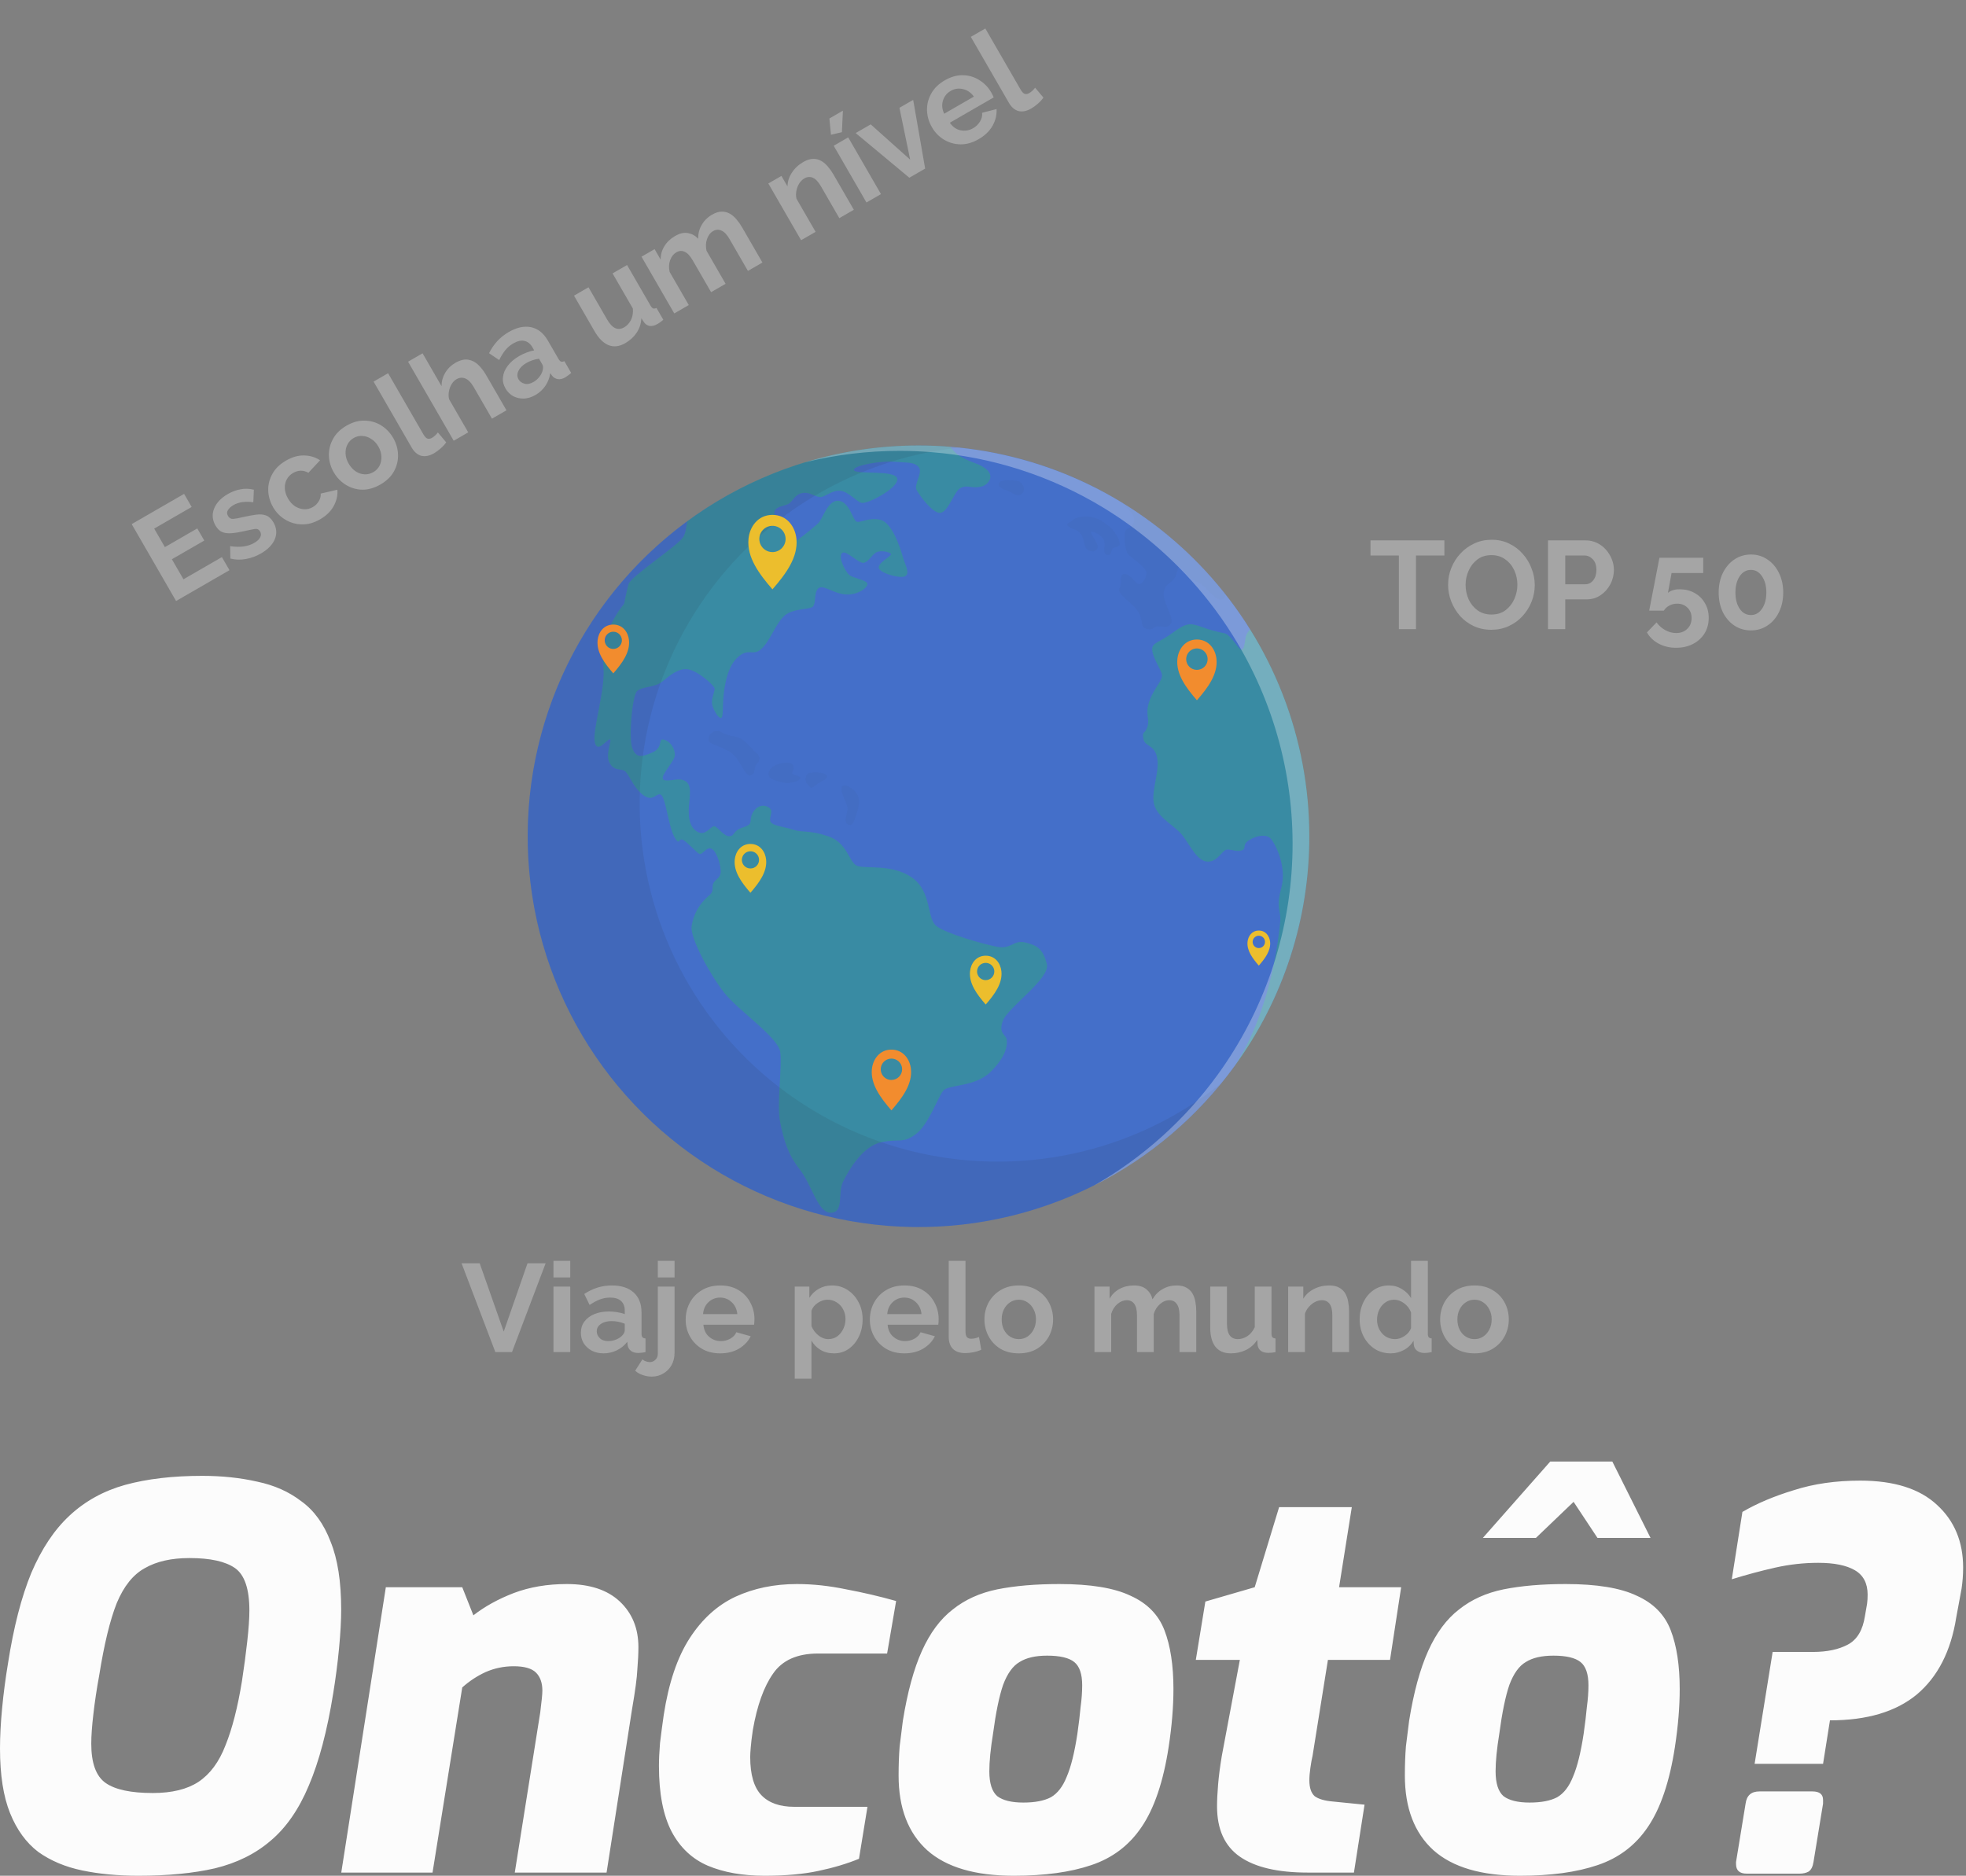 <svg width="503" height="480" viewBox="0 0 503 480" fill="none" xmlns="http://www.w3.org/2000/svg">
<rect x="0" y="0" width="503" height="480" fill="#808080" stroke="none"/>
<path d="M35.432 480C30.183 480 25.386 479.548 21.042 478.643C16.698 477.738 12.942 476.155 9.774 473.892C6.697 471.54 4.299 468.237 2.579 463.985C0.86 459.732 0 454.213 0 447.426C0 444.35 0.181 440.912 0.543 437.111C0.905 433.311 1.403 429.511 2.036 425.711C3.484 416.391 5.475 408.655 8.01 402.502C10.634 396.349 13.892 391.463 17.784 387.844C21.766 384.134 26.517 381.51 32.038 379.972C37.649 378.434 44.211 377.665 51.722 377.665C56.791 377.665 61.497 378.162 65.841 379.157C70.185 380.062 73.941 381.736 77.109 384.179C80.367 386.532 82.855 389.97 84.575 394.494C86.385 398.928 87.29 404.719 87.29 411.867C87.29 414.672 87.109 417.974 86.747 421.775C86.385 425.575 85.887 429.42 85.254 433.311C83.715 442.902 81.634 450.774 79.009 456.927C76.475 462.989 73.217 467.694 69.235 471.042C65.343 474.39 60.592 476.743 54.98 478.1C49.46 479.367 42.944 480 35.432 480ZM39.097 458.827C43.984 458.827 47.876 457.877 50.772 455.977C53.759 453.986 56.067 450.865 57.696 446.612C59.415 442.359 60.818 436.885 61.904 430.19C62.447 426.661 62.9 423.268 63.261 420.01C63.624 416.753 63.805 414.129 63.805 412.138C63.805 406.619 62.583 403 60.139 401.28C57.696 399.561 53.804 398.702 48.464 398.702C43.849 398.702 40.047 399.561 37.061 401.28C34.074 402.909 31.676 405.895 29.866 410.238C28.146 414.581 26.653 420.734 25.386 428.697C24.753 432.135 24.255 435.438 23.893 438.604C23.531 441.681 23.35 444.214 23.35 446.205C23.35 451.181 24.572 454.529 27.015 456.248C29.459 457.968 33.486 458.827 39.097 458.827ZM87.313 479.186L98.717 406.166H118.265L121.116 413.36C124.012 411.098 127.451 409.198 131.433 407.659C135.506 406.121 140.031 405.352 145.009 405.352C150.892 405.352 155.417 406.845 158.584 409.831C161.752 412.817 163.336 416.708 163.336 421.503C163.336 423.132 163.245 425.032 163.064 427.204C162.974 429.285 162.521 432.678 161.707 437.383L155.191 479.186H131.705L138.221 438.197C138.402 436.659 138.538 435.483 138.628 434.668C138.719 433.763 138.764 433.085 138.764 432.633C138.764 430.642 138.221 429.104 137.135 428.018C136.049 426.932 134.149 426.389 131.433 426.389C128.9 426.389 126.501 426.887 124.239 427.882C122.066 428.877 120.075 430.19 118.265 431.818L110.663 479.186H87.313ZM195.605 480C189.995 480 185.152 479.14 181.079 477.421C177.097 475.702 174.02 472.807 171.848 468.735C169.676 464.573 168.59 458.963 168.59 451.905C168.59 450.277 168.68 448.331 168.862 446.069C169.133 443.807 169.45 441.409 169.812 438.876C171.079 430.642 173.296 424.082 176.464 419.196C179.631 414.31 183.523 410.781 188.139 408.609C192.846 406.438 198.094 405.352 203.886 405.352C207.959 405.352 212.167 405.804 216.512 406.709C220.856 407.524 225.109 408.519 229.272 409.695L226.965 423.132H209.317C203.977 423.132 200.13 424.851 197.777 428.289C195.425 431.637 193.705 436.433 192.619 442.676C192.347 444.486 192.167 445.979 192.076 447.155C191.985 448.241 191.94 449.055 191.94 449.598C191.94 454.122 192.89 457.379 194.791 459.37C196.691 461.361 199.498 462.356 203.208 462.356H221.942L219.77 475.657C216.692 476.924 213.209 477.964 209.317 478.778C205.515 479.593 200.944 480 195.605 480ZM259.363 480C249.498 480 242.123 477.828 237.235 473.485C232.348 469.052 229.905 462.673 229.905 454.348C229.905 451.634 229.994 449.146 230.176 446.883C230.448 444.621 230.719 442.45 230.991 440.369C232.166 433.04 233.795 427.068 235.878 422.453C237.959 417.839 240.583 414.31 243.752 411.867C246.919 409.333 250.72 407.614 255.155 406.709C259.68 405.804 264.974 405.352 271.038 405.352C279.001 405.352 285.066 406.347 289.229 408.338C293.482 410.238 296.378 413.179 297.918 417.16C299.456 421.141 300.225 426.163 300.225 432.225C300.225 436.749 299.818 441.681 299.004 447.019C297.646 455.886 295.338 462.718 292.08 467.513C288.911 472.219 284.614 475.476 279.184 477.286C273.843 479.095 267.237 480 259.363 480ZM261.807 461.27C264.794 461.27 267.146 460.818 268.866 459.913C270.585 458.918 271.942 457.153 272.939 454.62C274.025 452.086 274.929 448.422 275.654 443.626C276.015 441.093 276.286 438.831 276.468 436.84C276.74 434.849 276.876 432.995 276.876 431.275C276.876 428.38 276.197 426.389 274.839 425.303C273.482 424.218 271.174 423.675 267.916 423.675C264.929 423.675 262.575 424.218 260.857 425.303C259.137 426.299 257.734 428.244 256.648 431.14C255.652 434.035 254.792 438.197 254.069 443.626C253.435 447.517 253.119 450.729 253.119 453.262C253.119 456.339 253.797 458.465 255.155 459.641C256.602 460.727 258.82 461.27 261.807 461.27ZM334.592 479.186C326.898 479.186 321.106 477.828 317.215 475.114C313.323 472.399 311.378 468.102 311.378 462.22C311.378 460.682 311.467 458.827 311.649 456.656C311.83 454.484 312.146 452.041 312.6 449.327L317.215 424.761H305.948L308.391 409.831L321.016 406.166L327.261 385.672H345.859L342.601 406.166H358.485L355.634 424.761H339.75L335.814 449.327C335.631 450.05 335.451 451.046 335.271 452.312C335.088 453.579 334.999 454.665 334.999 455.57C334.999 457.47 335.451 458.827 336.357 459.641C337.352 460.365 338.889 460.818 340.972 460.999L349.118 461.813L346.402 479.186H334.592ZM388.892 480C379.026 480 371.651 477.828 366.764 473.485C361.877 469.052 359.433 462.673 359.433 454.348C359.433 451.634 359.524 449.146 359.704 446.883C359.976 444.621 360.247 442.45 360.519 440.369C361.696 433.04 363.325 427.068 365.406 422.453C367.487 417.839 370.113 414.31 373.28 411.867C376.447 409.333 380.248 407.614 384.683 406.709C389.208 405.804 394.502 405.352 400.567 405.352C408.531 405.352 414.594 406.347 418.758 408.338C423.011 410.238 425.908 413.179 427.446 417.16C428.984 421.141 429.754 426.163 429.754 432.225C429.754 436.749 429.346 441.681 428.532 447.019C427.174 455.886 424.867 462.718 421.608 467.513C418.442 472.219 414.142 475.476 408.712 477.286C403.373 479.095 396.765 480 388.892 480ZM391.335 461.27C394.322 461.27 396.674 460.818 398.394 459.913C400.115 458.918 401.472 457.153 402.467 454.62C403.553 452.086 404.459 448.422 405.182 443.626C405.545 441.093 405.816 438.831 405.997 436.84C406.268 434.849 406.404 432.995 406.404 431.275C406.404 428.38 405.725 426.389 404.368 425.303C403.01 424.218 400.702 423.675 397.444 423.675C394.458 423.675 392.105 424.218 390.385 425.303C388.665 426.299 387.263 428.244 386.177 431.14C385.182 434.035 384.321 438.197 383.597 443.626C382.963 447.517 382.647 450.729 382.647 453.262C382.647 456.339 383.326 458.465 384.683 459.641C386.132 460.727 388.349 461.27 391.335 461.27ZM379.389 393.544L396.63 374H412.513L422.287 393.544H408.712L402.603 384.315L392.964 393.544H379.389ZM448.916 451.362L453.531 422.725H463.849C467.469 422.725 470.456 422.091 472.808 420.825C475.161 419.558 476.609 417.115 477.152 413.496L477.695 410.374C477.787 409.65 477.831 408.881 477.831 408.067C477.831 405.171 476.745 403.09 474.573 401.823C472.401 400.557 469.279 399.923 465.206 399.923C461.496 399.923 457.831 400.33 454.21 401.145C450.589 401.959 446.879 402.954 443.078 404.131L445.793 386.894C449.503 384.722 453.894 382.867 458.961 381.329C464.029 379.7 469.686 378.886 475.931 378.886C484.619 378.886 491.18 380.967 495.615 385.129C500.05 389.201 502.267 394.539 502.267 401.145C502.267 402.954 502.131 404.764 501.86 406.574L500.502 413.903C499.145 422.498 495.795 429.059 490.456 433.583C485.117 438.016 477.696 440.233 468.193 440.233L466.428 451.362H448.916ZM446.879 479.457C445.07 479.457 444.164 478.643 444.164 477.014V476.471L446.608 461.542C446.879 459.461 448.056 458.42 450.137 458.42H463.713C465.522 458.42 466.428 459.144 466.428 460.592V461.542L463.984 476.471C463.804 477.648 463.397 478.462 462.763 478.914C462.128 479.276 461.36 479.457 460.455 479.457H446.879Z" fill="#FCFCFC"/>
<path d="M334.984 213.994C335.017 235.119 328.329 255.706 315.887 272.776C315.887 272.776 315.887 272.776 315.887 272.776C305.832 286.619 292.393 297.65 276.856 304.813C261.319 311.977 244.204 315.034 227.149 313.692C210.093 312.349 193.667 306.653 179.442 297.146C165.217 287.64 153.669 274.643 145.902 259.397C138.135 244.151 134.41 227.167 135.082 210.07C135.754 192.973 140.802 176.334 149.742 161.746C158.682 147.157 171.215 135.107 186.142 126.747C201.07 118.388 217.893 113.999 235.001 114C237.745 114 240.46 114.11 243.148 114.329C258.637 115.567 273.62 120.423 286.891 128.508C301.577 137.422 313.718 149.972 322.142 164.946C330.566 179.92 334.989 196.813 334.984 213.994Z" fill="#446FC9"/>
<g opacity="0.2">
<path d="M256.593 261.188C255.332 264.539 257.431 264.69 257.571 266.091C257.71 267.493 257.571 270.151 253.511 274.217C249.452 278.282 242.729 277.433 241.327 279.114C239.926 280.795 237.547 287.938 234.186 290.322C230.824 292.707 230.277 291.299 225.503 292.282C220.729 293.265 217.133 299.436 215.704 302.362C214.274 305.288 215.983 310.208 212.621 310.348C209.26 310.487 207.719 303.205 204.642 299.285C201.566 295.365 200.577 291.858 199.617 287.239C198.656 282.621 200.175 272.955 199.617 269.174C199.058 265.393 188.957 258.67 185.306 254.046C181.654 249.422 176.634 240.185 176.93 237.103C177.354 234.113 178.846 231.378 181.129 229.402C182.804 228.14 182.112 227.442 182.391 226.319C182.67 225.197 184.066 224.918 184.351 223.527C184.636 222.136 183.513 217.943 182.117 217.228C180.721 216.513 179.739 218.903 178.896 218.484C178.052 218.065 175.545 215.134 174.557 214.843C173.569 214.553 173.853 216.664 172.457 214.006C171.062 211.347 170.352 204.624 169.236 203.501C168.119 202.379 167.276 205.461 164.612 203.501C161.949 201.541 160.832 197.761 159.71 197.202C158.587 196.644 157.052 197.342 155.902 195.097C154.751 192.852 156.912 188.798 155.902 189.216C154.891 189.635 152.713 192.857 152.149 189.775C151.585 186.692 154.941 176.333 154.383 170.732C153.824 165.131 155.779 159.245 159.699 154.487C159.699 154.487 160.257 151.404 160.815 149.461C161.374 147.518 173.418 139.66 174.819 137.415C175.378 136.483 175.596 135.014 175.808 133.434C192.951 120.788 213.699 113.976 235.001 114C237.745 114 240.46 114.11 243.148 114.33L243.427 114.704C244.639 116.239 245.951 117.222 249.497 118.529C253.042 119.836 253.885 121.517 253.137 122.918C252.389 124.32 251.177 124.594 249.787 124.694C248.397 124.795 247.079 124.035 245.588 124.973C244.097 125.912 242.601 130.949 240.641 131.228C238.681 131.507 235.224 126.76 234.499 125.348C233.773 123.935 236.174 120.958 235.057 119.557C233.94 118.155 231.908 118.44 228.731 118.155C225.553 117.87 218.188 119.093 218.468 120.305C218.747 121.517 229.294 120.115 229.574 122.539C229.853 124.962 221.829 129.072 220.427 128.681C219.026 128.291 217.161 125.889 215.106 125.604C213.051 125.32 211.371 127.001 210.081 127.19C208.791 127.38 207.289 125.789 205.301 126.163C203.313 126.537 202.878 128.218 201.845 128.871C200.812 129.525 198.394 129.525 198.115 131.016C197.836 132.507 201.197 133.356 202.023 134.288C202.85 135.221 200.996 138.393 201.834 139.046C202.671 139.699 207.903 135.137 209.215 134.02C210.527 132.903 211.639 128.05 214.442 128.14C217.245 128.229 218.177 132.993 219.11 133.462C220.042 133.931 222.097 132.345 225.174 132.993C228.25 133.64 230.4 140.37 230.964 142.425C231.528 144.48 232.829 146.535 231.712 147.372C230.596 148.21 225.57 146.814 224.894 145.507C224.219 144.201 228.245 142.235 227.977 141.771C227.709 141.308 225.364 140.654 224.146 141.38C222.929 142.106 222.376 143.614 221.07 144.011C219.763 144.407 216.307 140.465 215.374 141.587C214.442 142.709 216.307 146.256 217.239 147.093C218.172 147.931 221.628 148.4 221.907 149.327C222.186 150.254 219.573 152.315 216.402 152.119C213.23 151.924 210.611 149.506 209.4 150.533C208.188 151.561 208.841 154.264 207.998 155.202C207.155 156.14 202.582 155.481 200.343 157.905C198.104 160.328 197.032 163.997 194.798 166.052C192.565 168.107 191.532 165.494 188.544 168.387C185.557 171.279 185.088 177.724 184.993 179.963C184.898 182.202 184.993 183.978 184.25 183.699C183.508 183.42 182.475 181.465 182.196 180.242C181.916 179.019 182.849 176.975 182.849 176.227C182.849 175.479 178.555 171.653 176.031 171.279C173.507 170.905 171.268 172.955 169.403 174.451C167.538 175.948 164.177 175.669 162.965 176.88C161.753 178.092 160.815 188.831 161.748 191.355C162.68 193.879 163.898 193.874 166.885 192.567C169.872 191.26 168.191 188.736 169.967 189.3C171.743 189.864 172.67 191.729 172.67 193.209C172.67 194.689 169.124 198.235 169.593 199.28C170.062 200.324 173.139 199.09 174.618 199.559C176.098 200.028 176.852 200.96 176.394 204.786C175.936 208.611 176.21 211.604 178.449 212.861C180.688 214.117 181.95 211.04 182.916 211.465C183.882 211.889 185.3 214.123 186.702 213.983C188.103 213.844 187.4 212.582 190.052 211.749C192.704 210.917 191.727 210.348 192.285 208.667C192.844 206.986 194.519 205.584 196.345 206.433C198.171 207.282 196.903 208.533 197.043 209.935C197.182 211.336 200.393 211.476 202.928 212.314C205.463 213.151 206.837 212.314 211.862 213.989C216.887 215.664 217.183 220.69 219.283 221.55C221.382 222.41 228.384 220.992 233.426 224.633C238.469 228.274 237.067 234.997 239.569 236.958C242.07 238.918 251.473 241.576 255.114 242.279C258.754 242.983 259.313 240.459 262.255 241.163C265.198 241.866 266.873 242.704 267.839 246.747C268.794 250.338 257.85 257.826 256.593 261.188Z" fill="#0FFB0A"/>
<path opacity="0.2" d="M181.347 189.579C181.442 190.372 183.776 190.696 186.573 192.288C189.371 193.879 190.404 198.542 191.895 198.431C193.385 198.319 192.922 196.197 193.486 195.638C194.05 195.08 194.977 193.863 193.486 192.651C191.995 191.439 190.538 188.82 187.807 188.446C185.077 188.072 184.613 186.955 183.402 187.05C183.09 187.052 182.783 187.123 182.502 187.258C182.221 187.392 181.974 187.588 181.777 187.83C181.581 188.071 181.44 188.354 181.366 188.656C181.292 188.959 181.285 189.274 181.347 189.579V189.579Z" fill="#312E38"/>
<path opacity="0.2" d="M196.752 197.42C196.333 198.565 196.752 199.386 199.74 200.129C202.727 200.871 205.524 199.386 204.592 198.777C203.659 198.168 202.258 198.448 202.822 197.42C203.386 196.393 203.19 194.902 200.761 195.186C198.332 195.471 197.126 196.398 196.752 197.42Z" fill="#312E38"/>
<path opacity="0.2" d="M207.205 197.738C206.189 197.889 205.619 199.665 206.647 200.782C207.674 201.899 207.674 201.714 208.88 200.782C210.086 199.849 211.963 199.386 211.494 198.453C211.024 197.521 208.233 197.593 207.205 197.738Z" fill="#312E38"/>
<path opacity="0.2" d="M215.33 201.558C215.787 200.156 218.121 201.558 219.154 203.027C220.187 204.495 219.713 206.668 219.154 208.254C218.596 209.84 218.222 211.705 216.921 210.962C215.62 210.219 217.016 207.974 216.826 206.668C216.636 205.361 214.955 202.703 215.33 201.558Z" fill="#312E38"/>
<path opacity="0.2" d="M255.566 123.667C255.075 124.84 257.336 125.253 258.643 126.001C259.949 126.749 260.977 127.213 261.725 126.001C262.473 124.789 261.446 123.382 260.418 123.103C259.391 122.824 256.029 122.544 255.566 123.667Z" fill="#312E38"/>
<path opacity="0.2" d="M273.205 134.59C274.07 135.494 275.539 135.332 276.555 136.645C277.572 137.957 277.209 140.191 278.515 140.844C279.822 141.498 280.749 140.844 280.849 139.912C280.95 138.979 278.984 136.645 279.174 136.176C279.364 135.707 281.882 136.829 282.446 138.231C283.01 139.632 281.888 141.581 283.189 141.961C284.49 142.341 284.216 140.654 284.78 140.286C285.344 139.917 286.55 140.096 286.455 138.973C286.36 137.851 284.864 135.427 283.663 134.59C282.463 133.752 281.514 132.814 279.464 132.356C277.415 131.898 275.45 132.267 274.439 133.104C273.428 133.942 272.675 134.026 273.205 134.59Z" fill="#312E38"/>
<path opacity="0.2" d="M313.598 152.186C313.54 152.564 313.355 152.911 313.073 153.169C311.108 154.565 308.774 149.712 306.071 148.78C303.368 147.847 302.162 144.39 301.604 145.139C301.046 145.887 301.23 146.915 300.392 148.126C299.555 149.338 298.338 149.059 297.779 151.393C297.221 153.728 300.392 158.022 299.644 159.424C298.896 160.825 297.969 160.356 296.467 160.267C294.965 160.178 295.255 161.479 293.301 160.915C291.347 160.351 293.016 157.927 289.951 155.034C286.885 152.142 285.841 151.583 286.5 150.271C287.159 148.958 286.221 147.099 287.617 146.92C289.013 146.741 290.141 148.785 291.073 149.344C292.006 149.902 293.217 148.227 293.307 146.73C293.396 145.234 290.04 143.184 288.84 142.023C287.639 140.861 287.488 136.639 287.957 135.813C288.426 134.986 289.828 135.254 290.191 133.199C290.409 131.993 288.516 129.977 286.885 128.52C297.131 134.751 306.178 142.766 313.598 152.186V152.186Z" fill="#312E38"/>
<path d="M327.541 235.891C327.82 232.903 326.323 232.713 327.82 227.207C329.316 221.701 326.234 215.815 325.112 214.603C323.989 213.391 321.566 213.76 319.606 214.977C317.646 216.195 319.048 217.122 317.735 217.591C316.423 218.06 315.122 217.306 313.911 217.401C312.699 217.496 311.577 220.578 308.963 220.483C306.35 220.388 304.669 216.653 302.71 213.994C300.75 211.336 296.729 209.655 295.451 206.383C294.172 203.11 296.662 198.079 296.104 194.248C295.546 190.417 293.022 191.26 292.553 189.116C292.084 186.971 292.927 187.999 293.58 185.938C294.233 183.878 292.832 182.766 294.139 179.237C295.445 175.708 297.779 173.915 297.215 172.329C296.651 170.743 294.881 168.13 294.786 166.264C294.691 164.399 296.562 164.489 300.108 161.87C303.653 159.25 304.575 159.446 307.299 160.378C309.243 161.096 311.241 161.656 313.274 162.054C314.86 162.333 317.01 166.443 317.663 166.253C318.316 166.063 318.411 164.857 318.69 163.081C318.869 162.31 319.273 161.61 319.852 161.071C330.388 177.971 335.641 197.631 334.938 217.535C334.234 237.438 327.607 256.679 315.904 272.793C325.408 258.24 327.256 238.873 327.541 235.891Z" fill="#0FFB0A"/>
</g>
<path opacity="0.1" d="M312.459 277.221C301.793 290.295 287.993 300.456 272.343 306.76C256.694 313.063 239.704 315.304 222.955 313.274C206.207 311.243 190.245 305.007 176.554 295.146C162.864 285.286 151.891 272.121 144.658 256.878C137.424 241.634 134.164 224.808 135.182 207.966C136.2 191.124 141.463 174.813 150.48 160.552C159.498 146.291 171.976 134.545 186.754 126.405C201.533 118.266 218.13 113.998 235.001 114C237.745 114 240.462 114.11 243.153 114.33C243.896 114.386 244.639 114.453 245.387 114.537C231.253 116.071 217.671 120.875 205.714 128.566C193.757 136.258 183.754 146.627 176.497 158.853C169.239 171.079 164.926 184.826 163.898 199.007C162.871 213.188 165.157 227.414 170.576 240.559C175.996 253.703 184.399 265.406 195.122 274.742C205.845 284.077 218.593 290.789 232.358 294.346C246.123 297.902 260.526 298.207 274.428 295.235C288.331 292.263 301.351 286.096 312.459 277.221V277.221Z" fill="#312E38"/>
<path opacity="0.3" d="M334.984 213.994C335.019 235.119 328.331 255.706 315.887 272.776C315.887 272.776 315.887 272.776 315.887 272.776C306.509 285.672 294.196 296.15 279.967 303.345C292.355 296.251 303.101 286.615 311.499 275.071C323.27 258.864 329.937 239.512 330.644 219.493C331.352 199.474 326.067 179.699 315.469 162.702C313.543 159.609 311.448 156.627 309.192 153.767C301.738 144.289 292.648 136.223 282.351 129.949C269 121.825 253.93 116.948 238.351 115.709C235.654 115.491 232.913 115.379 230.16 115.379C222.022 115.374 213.913 116.353 206.01 118.294C215.41 115.446 225.179 113.999 235.001 114C237.745 114 240.462 114.11 243.153 114.329C268.179 116.369 291.52 127.755 308.535 146.221C325.55 164.688 334.992 188.883 334.984 213.994V213.994Z" fill="white"/>
<path d="M324.955 241.006C324.81 239.56 323.839 238.125 322.069 238.125C320.298 238.125 319.327 239.56 319.182 241.006C318.958 243.24 320.466 245.256 322.069 247.099C323.671 245.267 325.179 243.234 324.955 241.006ZM322.069 242.609C321.756 242.609 321.45 242.516 321.191 242.342C320.931 242.169 320.728 241.922 320.609 241.633C320.489 241.344 320.458 241.027 320.519 240.72C320.58 240.414 320.73 240.132 320.951 239.911C321.172 239.69 321.454 239.539 321.76 239.478C322.067 239.417 322.385 239.449 322.673 239.568C322.962 239.688 323.209 239.89 323.382 240.15C323.556 240.41 323.649 240.716 323.649 241.028C323.647 241.447 323.48 241.848 323.184 242.144C322.888 242.44 322.487 242.607 322.069 242.609V242.609Z" fill="#ECBE2D"/>
<path d="M233.07 273.593C232.825 271.088 231.099 268.597 228.068 268.597C225.036 268.597 223.318 271.088 223.072 273.593C222.69 277.456 225.296 280.95 228.068 284.141C230.854 280.936 233.453 277.441 233.07 273.593ZM228.068 276.365C227.527 276.364 226.999 276.202 226.55 275.901C226.101 275.599 225.751 275.171 225.545 274.671C225.339 274.171 225.286 273.621 225.392 273.091C225.499 272.561 225.76 272.074 226.143 271.692C226.526 271.31 227.013 271.05 227.544 270.945C228.074 270.84 228.624 270.895 229.123 271.102C229.623 271.309 230.05 271.66 230.35 272.11C230.65 272.56 230.811 273.088 230.811 273.629C230.807 274.354 230.516 275.047 230.002 275.557C229.488 276.068 228.792 276.353 228.068 276.351V276.365Z" fill="#F28C2E"/>
<path d="M311.231 168.64C310.985 166.142 309.26 163.651 306.228 163.651C303.196 163.651 301.478 166.142 301.233 168.64C300.85 172.502 303.456 176.004 306.228 179.195C309.015 176.033 311.628 172.502 311.231 168.64ZM306.228 171.419C305.685 171.419 305.155 171.258 304.703 170.956C304.252 170.655 303.901 170.226 303.693 169.724C303.486 169.222 303.432 168.67 303.538 168.138C303.645 167.605 303.907 167.117 304.291 166.733C304.675 166.35 305.165 166.089 305.698 165.984C306.23 165.879 306.782 165.934 307.283 166.143C307.784 166.352 308.212 166.705 308.513 167.157C308.813 167.609 308.973 168.14 308.971 168.683C308.971 169.043 308.9 169.399 308.762 169.732C308.624 170.064 308.422 170.366 308.167 170.62C307.913 170.875 307.61 171.076 307.277 171.213C306.945 171.35 306.588 171.42 306.228 171.419V171.419Z" fill="#F28C2E"/>
<path d="M256.213 248.58C256.011 246.568 254.66 244.563 252.197 244.563C249.735 244.563 248.376 246.568 248.182 248.58C247.871 251.687 249.96 254.491 252.197 257.055C254.427 254.491 256.524 251.679 256.213 248.58ZM252.197 250.809C251.76 250.811 251.333 250.682 250.969 250.441C250.605 250.199 250.321 249.854 250.153 249.451C249.985 249.047 249.941 248.603 250.026 248.174C250.111 247.746 250.321 247.352 250.63 247.043C250.939 246.734 251.333 246.524 251.761 246.439C252.19 246.354 252.634 246.398 253.037 246.566C253.441 246.734 253.785 247.018 254.027 247.382C254.269 247.746 254.397 248.174 254.395 248.611C254.393 249.193 254.161 249.751 253.749 250.163C253.338 250.575 252.78 250.807 252.197 250.809Z" fill="#ECBE2D"/>
<path d="M196.011 219.976C195.809 217.963 194.458 215.965 191.996 215.965C189.535 215.965 188.184 217.963 187.982 219.976C187.671 223.085 189.768 225.891 191.996 228.457C194.225 225.891 196.321 223.078 196.011 219.976ZM191.996 222.238C191.562 222.237 191.138 222.106 190.778 221.864C190.417 221.621 190.137 221.277 189.972 220.875C189.807 220.473 189.764 220.031 189.85 219.604C189.935 219.178 190.145 218.787 190.453 218.48C190.761 218.173 191.152 217.965 191.578 217.88C192.004 217.796 192.446 217.84 192.847 218.007C193.248 218.174 193.591 218.456 193.832 218.817C194.073 219.179 194.202 219.604 194.202 220.038C194.203 220.328 194.146 220.615 194.036 220.883C193.925 221.151 193.763 221.394 193.557 221.599C193.352 221.803 193.109 221.965 192.841 222.075C192.573 222.185 192.286 222.24 191.996 222.238V222.238Z" fill="#ECBE2D"/>
<path d="M160.927 163.836C160.725 161.823 159.374 159.825 156.913 159.825C154.451 159.825 153.1 161.823 152.898 163.836C152.588 166.945 154.684 169.751 156.913 172.316C159.141 169.751 161.238 166.938 160.927 163.836ZM156.913 166.059C156.478 166.059 156.053 165.93 155.692 165.688C155.33 165.447 155.049 165.103 154.882 164.701C154.716 164.299 154.673 163.857 154.757 163.43C154.842 163.004 155.051 162.612 155.359 162.304C155.666 161.996 156.058 161.787 156.484 161.702C156.91 161.617 157.352 161.661 157.754 161.827C158.155 161.994 158.498 162.276 158.74 162.637C158.981 162.999 159.11 163.424 159.11 163.859C159.11 164.148 159.053 164.434 158.943 164.701C158.832 164.968 158.67 165.211 158.466 165.415C158.262 165.619 158.02 165.781 157.754 165.892C157.487 166.002 157.201 166.059 156.913 166.059Z" fill="#F28C2E"/>
<path d="M203.766 137.873C203.465 134.809 201.349 131.755 197.631 131.755C193.913 131.755 191.806 134.809 191.505 137.873C191.036 142.609 194.232 146.894 197.631 150.808C201.04 146.894 204.235 142.609 203.766 137.873ZM197.631 141.281C196.966 141.281 196.316 141.084 195.762 140.714C195.209 140.345 194.778 139.819 194.523 139.204C194.269 138.59 194.202 137.913 194.332 137.261C194.462 136.608 194.782 136.008 195.253 135.538C195.723 135.067 196.323 134.747 196.975 134.617C197.628 134.487 198.304 134.554 198.919 134.809C199.533 135.063 200.059 135.495 200.428 136.048C200.798 136.601 200.995 137.251 200.995 137.917C200.995 138.359 200.908 138.796 200.739 139.204C200.57 139.613 200.322 139.983 200.01 140.296C199.698 140.608 199.327 140.856 198.919 141.025C198.511 141.194 198.073 141.281 197.631 141.281V141.281Z" fill="#ECBE2D"/>
<path opacity="0.3" d="M56.777 142.556L58.713 145.909L45.051 153.797L33.691 134.121L47.104 126.377L49.04 129.73L39.451 135.266L42.187 140.005L50.473 135.221L52.265 138.325L43.979 143.109L46.939 148.236L56.777 142.556ZM66.789 141.616C65.551 142.33 64.251 142.81 62.89 143.054C61.528 143.298 60.211 143.258 58.94 142.933L58.878 139.754C60.152 139.954 61.3 139.981 62.324 139.834C63.347 139.686 64.256 139.383 65.05 138.924C65.771 138.508 66.269 138.048 66.544 137.545C66.839 137.03 66.836 136.514 66.538 135.997C66.228 135.461 65.752 135.255 65.11 135.38C64.457 135.486 63.565 135.668 62.433 135.928C61.17 136.214 60.076 136.389 59.153 136.454C58.23 136.519 57.44 136.409 56.782 136.123C56.143 135.827 55.594 135.282 55.135 134.487C54.314 133.065 54.194 131.619 54.775 130.151C55.356 128.682 56.533 127.436 58.307 126.412C59.341 125.815 60.416 125.416 61.532 125.215C62.637 124.996 63.776 125.028 64.95 125.311L64.814 128.53C62.751 128.243 61.054 128.484 59.724 129.252C59.133 129.593 58.67 130.008 58.337 130.496C58.021 130.974 58.023 131.49 58.343 132.044C58.642 132.561 59.068 132.808 59.621 132.785C60.192 132.75 60.996 132.606 62.032 132.353C63.38 132.043 64.548 131.825 65.534 131.698C66.539 131.562 67.394 131.635 68.099 131.917C68.823 132.189 69.441 132.769 69.953 133.655C70.784 135.097 70.909 136.527 70.325 137.948C69.741 139.369 68.562 140.592 66.789 141.616ZM81.896 132.894C80.326 133.8 78.765 134.233 77.214 134.192C75.664 134.152 74.243 133.74 72.954 132.957C71.665 132.174 70.636 131.118 69.868 129.788C69.089 128.439 68.674 127.016 68.622 125.518C68.589 124.01 68.948 122.584 69.699 121.239C70.45 119.894 71.61 118.768 73.18 117.861C74.769 116.944 76.315 116.507 77.819 116.551C79.34 116.584 80.698 116.994 81.892 117.783L78.902 120.987C77.615 120.252 76.307 120.269 74.977 121.037C74.256 121.453 73.716 122.011 73.357 122.711C72.987 123.393 72.828 124.162 72.879 125.019C72.92 125.858 73.191 126.711 73.692 127.58C74.183 128.429 74.786 129.091 75.503 129.564C76.227 130.008 76.988 130.259 77.785 130.316C78.571 130.355 79.315 130.172 80.017 129.766C80.682 129.382 81.201 128.873 81.574 128.239C81.955 127.576 82.112 126.931 82.046 126.304L86.316 125.317C86.446 126.695 86.138 128.08 85.39 129.472C84.65 130.836 83.485 131.976 81.896 132.894ZM97.348 123.972C95.759 124.89 94.195 125.337 92.655 125.315C91.122 125.264 89.721 124.841 88.45 124.048C87.179 123.254 86.159 122.192 85.391 120.862C84.612 119.514 84.197 118.09 84.146 116.593C84.112 115.085 84.462 113.664 85.194 112.329C85.934 110.966 87.09 109.831 88.66 108.924C90.231 108.018 91.782 107.59 93.314 107.641C94.854 107.664 96.26 108.072 97.531 108.865C98.802 109.658 99.827 110.73 100.605 112.078C101.373 113.408 101.783 114.822 101.835 116.32C101.887 117.817 101.542 119.248 100.802 120.611C100.07 121.945 98.918 123.066 97.348 123.972ZM89.215 118.654C89.706 119.504 90.31 120.166 91.026 120.639C91.732 121.093 92.478 121.34 93.264 121.379C94.05 121.418 94.803 121.229 95.524 120.813C96.226 120.408 96.757 119.855 97.116 119.155C97.465 118.436 97.619 117.658 97.578 116.819C97.545 115.951 97.283 115.092 96.793 114.243C96.313 113.411 95.71 112.773 94.986 112.329C94.27 111.856 93.518 111.6 92.732 111.562C91.936 111.504 91.186 111.678 90.484 112.084C89.763 112.5 89.229 113.067 88.88 113.786C88.521 114.486 88.367 115.264 88.418 116.121C88.459 116.96 88.725 117.804 89.215 118.654ZM95.58 97.65L99.294 95.506L108.286 111.08C108.68 111.764 109.053 112.153 109.402 112.246C109.752 112.34 110.121 112.275 110.509 112.051C110.804 111.88 111.088 111.667 111.359 111.412C111.631 111.157 111.854 110.904 112.031 110.655L114.161 113.194C113.801 113.722 113.326 114.243 112.736 114.756C112.145 115.269 111.582 115.681 111.046 115.99C109.882 116.662 108.801 116.88 107.802 116.643C106.812 116.378 105.985 115.672 105.324 114.527L95.58 97.65ZM129.58 104.994L125.866 107.138L121.162 98.99C120.511 97.864 119.804 97.151 119.041 96.853C118.296 96.544 117.545 96.608 116.787 97.045C116.325 97.312 115.92 97.719 115.57 98.265C115.239 98.801 115.004 99.417 114.864 100.114C114.732 100.781 114.744 101.464 114.901 102.162L119.797 110.642L116.083 112.786L104.403 92.556L108.117 90.412L112.965 98.809C112.967 97.576 113.281 96.434 113.906 95.383C114.531 94.332 115.389 93.492 116.479 92.863C117.717 92.148 118.828 91.876 119.813 92.046C120.799 92.217 121.662 92.667 122.403 93.396C123.145 94.126 123.793 94.971 124.348 95.932L129.58 104.994ZM129.331 99.41C128.787 98.468 128.571 97.497 128.683 96.496C128.803 95.466 129.222 94.485 129.94 93.553C130.658 92.621 131.627 91.803 132.846 91.099C133.456 90.747 134.107 90.445 134.799 90.193C135.481 89.923 136.106 89.747 136.674 89.665L136.226 88.889C135.693 87.965 135.005 87.414 134.163 87.235C133.339 87.046 132.391 87.26 131.32 87.879C130.525 88.338 129.848 88.913 129.287 89.607C128.727 90.3 128.204 91.144 127.719 92.138L125.119 90.387C125.717 89.204 126.424 88.168 127.241 87.278C128.076 86.377 129.047 85.607 130.156 84.967C132.225 83.772 134.131 83.362 135.874 83.735C137.635 84.097 139.07 85.239 140.18 87.161L142.852 91.789C143.086 92.195 143.316 92.444 143.542 92.536C143.756 92.609 144.041 92.568 144.394 92.413L146.138 95.434C145.849 95.7 145.57 95.922 145.304 96.1C145.067 96.287 144.856 96.433 144.671 96.54C143.932 96.966 143.272 97.126 142.692 97.017C142.112 96.908 141.647 96.635 141.295 96.198L140.78 95.497C140.614 96.702 140.187 97.798 139.501 98.785C138.823 99.744 137.994 100.506 137.015 101.071C136.035 101.636 135.055 101.944 134.074 101.993C133.081 102.024 132.166 101.825 131.328 101.398C130.498 100.941 129.832 100.279 129.331 99.41ZM138.797 94.942C139.003 94.232 138.989 93.674 138.754 93.268L137.906 91.799C136.721 91.966 135.639 92.332 134.66 92.897C133.681 93.462 133.009 94.133 132.645 94.91C132.27 95.669 132.28 96.39 132.674 97.073C132.994 97.628 133.504 97.999 134.204 98.186C134.903 98.373 135.668 98.227 136.5 97.747C137.054 97.427 137.531 97.016 137.931 96.514C138.35 96.002 138.638 95.478 138.797 94.942ZM152.105 84.747L146.857 75.657L150.57 73.513L155.354 81.799C156.645 84.035 158.094 84.688 159.701 83.76C160.422 83.344 160.992 82.732 161.412 81.923C161.839 81.085 162.01 80.1 161.923 78.968L156.723 69.961L160.436 67.817L166.42 78.182C166.655 78.588 166.885 78.837 167.11 78.929C167.325 79.002 167.609 78.961 167.963 78.806L169.707 81.826C169.38 82.114 169.093 82.341 168.845 82.509C168.615 82.666 168.399 82.803 168.196 82.921C167.53 83.305 166.9 83.472 166.304 83.421C165.717 83.342 165.231 83.056 164.848 82.563L164.093 81.447C164.022 82.818 163.623 84.046 162.895 85.131C162.167 86.217 161.193 87.112 159.973 87.816C158.477 88.68 157.063 88.855 155.733 88.343C154.391 87.811 153.182 86.613 152.105 84.747ZM195.069 67.184L191.355 69.328L186.651 61.18C185.99 60.035 185.301 59.312 184.585 59.011C183.877 58.68 183.172 58.718 182.47 59.123C181.731 59.55 181.204 60.236 180.888 61.182C180.561 62.11 180.521 63.106 180.766 64.171L185.646 72.624L181.933 74.768L177.229 66.62C176.557 65.456 175.863 64.724 175.147 64.423C174.45 64.111 173.75 64.158 173.048 64.563C172.328 64.979 171.795 65.656 171.45 66.594C171.123 67.522 171.082 68.519 171.328 69.584L176.224 78.064L172.51 80.208L164.126 65.686L167.48 63.75L169.032 66.439C169.023 65.187 169.337 64.045 169.973 63.013C170.617 61.952 171.539 61.074 172.74 60.381C173.941 59.688 175.044 59.445 176.051 59.652C177.076 59.848 177.931 60.327 178.617 61.089C178.614 59.761 178.925 58.571 179.55 57.521C180.164 56.452 181.044 55.586 182.19 54.925C183.095 54.402 183.921 54.147 184.667 54.16C185.421 54.143 186.115 54.321 186.749 54.694C187.373 55.049 187.937 55.536 188.443 56.155C188.967 56.764 189.431 57.42 189.837 58.122L195.069 67.184ZM218.455 53.681L214.742 55.825L210.038 47.678C209.366 46.514 208.672 45.782 207.956 45.48C207.24 45.179 206.522 45.237 205.802 45.653C205.303 45.941 204.87 46.363 204.502 46.921C204.152 47.467 203.907 48.089 203.768 48.785C203.617 49.464 203.62 50.151 203.777 50.849L208.673 59.33L204.959 61.474L196.575 46.952L199.929 45.016L201.481 47.704C201.494 46.489 201.859 45.33 202.576 44.226C203.283 43.104 204.274 42.175 205.549 41.439C206.454 40.916 207.289 40.656 208.054 40.657C208.808 40.641 209.502 40.819 210.136 41.192C210.759 41.546 211.324 42.033 211.829 42.653C212.353 43.262 212.818 43.917 213.223 44.619L218.455 53.681ZM221.684 51.817L213.3 37.296L217.014 35.152L225.398 49.673L221.684 51.817ZM215.401 33.829L212.601 34.485L212.194 30.323L215.658 28.323L215.401 33.829ZM232.655 45.483L218.923 34.05L222.775 31.826L232.865 40.854L230.119 27.586L233.638 25.554L236.702 43.147L232.655 45.483ZM250.392 35.613C248.821 36.519 247.266 36.962 245.726 36.939C244.204 36.906 242.804 36.508 241.525 35.743C240.236 34.961 239.207 33.904 238.439 32.574C237.65 31.207 237.229 29.774 237.177 28.277C237.134 26.75 237.487 25.315 238.238 23.97C238.978 22.606 240.142 21.466 241.731 20.549C243.32 19.631 244.881 19.198 246.413 19.25C247.935 19.283 249.322 19.701 250.574 20.505C251.835 21.28 252.844 22.324 253.601 23.635C253.878 24.116 254.091 24.547 254.238 24.93L243.014 31.41C243.757 32.484 244.685 33.131 245.797 33.351C246.928 33.56 247.983 33.382 248.962 32.817C249.701 32.39 250.293 31.815 250.737 31.09C251.188 30.337 251.364 29.595 251.263 28.865L254.962 27.912C255.066 29.33 254.735 30.74 253.968 32.144C253.191 33.528 251.999 34.685 250.392 35.613ZM241.571 29.103L249.164 24.719C248.424 23.693 247.502 23.055 246.397 22.806C245.301 22.528 244.244 22.682 243.228 23.269C242.23 23.845 241.569 24.683 241.243 25.782C240.925 26.852 241.034 27.959 241.571 29.103ZM248.38 9.431L252.093 7.287L261.085 22.862C261.48 23.545 261.852 23.934 262.202 24.028C262.551 24.121 262.92 24.056 263.308 23.832C263.604 23.661 263.887 23.448 264.159 23.193C264.43 22.938 264.654 22.686 264.83 22.436L266.961 24.975C266.601 25.503 266.125 26.024 265.535 26.537C264.945 27.05 264.381 27.462 263.846 27.771C262.682 28.443 261.6 28.661 260.602 28.425C259.611 28.159 258.785 27.454 258.124 26.308L248.38 9.431Z" fill="#FCFCFC"/>
<path opacity="0.3" d="M122.735 323.28L128.879 340.752L134.959 323.28H139.599L130.991 346H126.735L118.095 323.28H122.735ZM141.608 326.896V322.64H145.896V326.896H141.608ZM141.608 346V329.232H145.896V346H141.608ZM148.613 341.04C148.613 339.952 148.911 339.003 149.509 338.192C150.127 337.36 150.981 336.72 152.069 336.272C153.157 335.824 154.405 335.6 155.812 335.6C156.517 335.6 157.231 335.664 157.957 335.792C158.682 335.899 159.311 336.059 159.845 336.272V335.376C159.845 334.309 159.525 333.488 158.885 332.912C158.266 332.336 157.338 332.048 156.101 332.048C155.183 332.048 154.309 332.208 153.477 332.528C152.645 332.848 151.77 333.317 150.853 333.936L149.477 331.12C150.586 330.395 151.717 329.851 152.869 329.488C154.042 329.125 155.269 328.944 156.549 328.944C158.938 328.944 160.794 329.541 162.117 330.736C163.461 331.931 164.133 333.637 164.133 335.856V341.2C164.133 341.669 164.207 342 164.357 342.192C164.506 342.363 164.773 342.469 165.157 342.512V346C164.773 346.085 164.421 346.139 164.101 346.16C163.802 346.203 163.546 346.224 163.333 346.224C162.479 346.224 161.829 346.032 161.381 345.648C160.933 345.264 160.666 344.795 160.581 344.24L160.485 343.376C159.738 344.336 158.821 345.072 157.733 345.584C156.666 346.075 155.567 346.32 154.437 346.32C153.306 346.32 152.303 346.096 151.429 345.648C150.554 345.179 149.861 344.549 149.349 343.76C148.858 342.949 148.613 342.043 148.613 341.04ZM159.045 341.904C159.578 341.392 159.845 340.901 159.845 340.432V338.736C158.735 338.288 157.615 338.064 156.485 338.064C155.354 338.064 154.437 338.309 153.733 338.8C153.029 339.269 152.677 339.899 152.677 340.688C152.677 341.328 152.933 341.904 153.445 342.416C153.957 342.928 154.693 343.184 155.653 343.184C156.293 343.184 156.911 343.067 157.509 342.832C158.127 342.597 158.639 342.288 159.045 341.904ZM168.299 326.896V322.64H172.588V326.896H168.299ZM166.764 352.272C165.974 352.272 165.217 352.144 164.491 351.888C163.745 351.653 163.083 351.28 162.507 350.768L164.363 347.856C164.619 348.091 164.918 348.261 165.259 348.368C165.579 348.496 165.91 348.56 166.252 348.56C166.806 348.56 167.286 348.357 167.692 347.952C168.097 347.568 168.299 347.067 168.299 346.448V329.232H172.588V346.128C172.588 347.344 172.332 348.411 171.82 349.328C171.308 350.245 170.604 350.96 169.708 351.472C168.833 352.005 167.852 352.272 166.764 352.272ZM184.259 346.32C182.446 346.32 180.878 345.925 179.555 345.136C178.254 344.347 177.241 343.301 176.515 342C175.79 340.677 175.427 339.248 175.427 337.712C175.427 336.133 175.779 334.683 176.483 333.36C177.209 332.016 178.233 330.949 179.555 330.16C180.878 329.349 182.457 328.944 184.291 328.944C186.126 328.944 187.694 329.349 188.995 330.16C190.297 330.949 191.289 332.005 191.971 333.328C192.675 334.629 193.027 336.037 193.027 337.552C193.027 338.107 192.995 338.587 192.931 338.992H179.971C180.078 340.293 180.558 341.317 181.411 342.064C182.286 342.811 183.289 343.184 184.419 343.184C185.273 343.184 186.073 342.981 186.819 342.576C187.587 342.149 188.11 341.595 188.387 340.912L192.067 341.936C191.449 343.216 190.457 344.272 189.091 345.104C187.726 345.915 186.115 346.32 184.259 346.32ZM179.875 336.272H188.643C188.515 335.013 188.035 334 187.203 333.232C186.393 332.443 185.401 332.048 184.227 332.048C183.075 332.048 182.083 332.443 181.251 333.232C180.441 334 179.982 335.013 179.875 336.272ZM213.375 346.32C212.052 346.32 210.9 346.021 209.919 345.424C208.938 344.827 208.17 344.037 207.615 343.056V352.816H203.327V329.232H207.071V332.112C207.69 331.131 208.49 330.363 209.471 329.808C210.474 329.232 211.604 328.944 212.863 328.944C214.378 328.944 215.722 329.339 216.895 330.128C218.068 330.896 218.996 331.941 219.679 333.264C220.362 334.565 220.703 336.005 220.703 337.584C220.703 339.227 220.383 340.709 219.743 342.032C219.124 343.333 218.26 344.379 217.151 345.168C216.063 345.936 214.804 346.32 213.375 346.32ZM211.935 342.672C212.81 342.672 213.567 342.437 214.207 341.968C214.868 341.477 215.38 340.848 215.743 340.08C216.127 339.291 216.319 338.459 216.319 337.584C216.319 336.645 216.116 335.803 215.711 335.056C215.306 334.288 214.751 333.691 214.047 333.264C213.364 332.816 212.575 332.592 211.679 332.592C210.868 332.592 210.058 332.859 209.247 333.392C208.436 333.925 207.892 334.597 207.615 335.408V339.344C207.999 340.283 208.586 341.072 209.375 341.712C210.164 342.352 211.018 342.672 211.935 342.672ZM231.384 346.32C229.571 346.32 228.003 345.925 226.68 345.136C225.379 344.347 224.366 343.301 223.64 342C222.915 340.677 222.552 339.248 222.552 337.712C222.552 336.133 222.904 334.683 223.608 333.36C224.334 332.016 225.358 330.949 226.68 330.16C228.003 329.349 229.582 328.944 231.416 328.944C233.251 328.944 234.819 329.349 236.12 330.16C237.422 330.949 238.414 332.005 239.096 333.328C239.8 334.629 240.152 336.037 240.152 337.552C240.152 338.107 240.12 338.587 240.056 338.992H227.096C227.203 340.293 227.683 341.317 228.536 342.064C229.411 342.811 230.414 343.184 231.544 343.184C232.398 343.184 233.198 342.981 233.944 342.576C234.712 342.149 235.235 341.595 235.512 340.912L239.192 341.936C238.574 343.216 237.582 344.272 236.216 345.104C234.851 345.915 233.24 346.32 231.384 346.32ZM227 336.272H235.768C235.64 335.013 235.16 334 234.328 333.232C233.518 332.443 232.526 332.048 231.352 332.048C230.2 332.048 229.208 332.443 228.376 333.232C227.566 334 227.107 335.013 227 336.272ZM242.733 322.64H247.021V340.624C247.021 341.413 247.149 341.936 247.405 342.192C247.661 342.448 248.013 342.576 248.461 342.576C248.802 342.576 249.154 342.533 249.517 342.448C249.879 342.363 250.199 342.256 250.477 342.128L251.053 345.392C250.477 345.669 249.805 345.883 249.036 346.032C248.269 346.181 247.575 346.256 246.957 346.256C245.613 346.256 244.567 345.904 243.821 345.2C243.095 344.475 242.733 343.451 242.733 342.128V322.64ZM260.665 346.32C258.83 346.32 257.251 345.925 255.929 345.136C254.627 344.325 253.625 343.259 252.921 341.936C252.217 340.613 251.865 339.184 251.865 337.648C251.865 336.091 252.217 334.651 252.921 333.328C253.646 332.005 254.659 330.949 255.961 330.16C257.283 329.349 258.851 328.944 260.665 328.944C262.478 328.944 264.035 329.349 265.337 330.16C266.659 330.949 267.673 332.005 268.377 333.328C269.081 334.651 269.433 336.091 269.433 337.648C269.433 339.184 269.081 340.613 268.377 341.936C267.673 343.259 266.659 344.325 265.337 345.136C264.035 345.925 262.478 346.32 260.665 346.32ZM256.281 337.648C256.281 338.629 256.473 339.504 256.857 340.272C257.241 341.019 257.763 341.605 258.425 342.032C259.086 342.459 259.833 342.672 260.665 342.672C261.475 342.672 262.211 342.459 262.873 342.032C263.534 341.584 264.057 340.987 264.441 340.24C264.846 339.472 265.049 338.597 265.049 337.616C265.049 336.656 264.846 335.803 264.441 335.056C264.057 334.288 263.534 333.691 262.873 333.264C262.211 332.816 261.475 332.592 260.665 332.592C259.833 332.592 259.086 332.816 258.425 333.264C257.763 333.691 257.241 334.288 256.857 335.056C256.473 335.803 256.281 336.667 256.281 337.648ZM306.063 346H301.775V336.592C301.775 335.269 301.54 334.299 301.071 333.68C300.623 333.04 299.993 332.72 299.183 332.72C298.329 332.72 297.529 333.051 296.783 333.712C296.036 334.352 295.503 335.195 295.183 336.24V346H290.895V336.592C290.895 335.248 290.66 334.267 290.191 333.648C289.743 333.029 289.113 332.72 288.303 332.72C287.471 332.72 286.671 333.04 285.903 333.68C285.156 334.32 284.623 335.163 284.303 336.208V346H280.015V329.232H283.887V332.336C284.505 331.248 285.348 330.416 286.415 329.84C287.503 329.243 288.74 328.944 290.127 328.944C291.513 328.944 292.591 329.285 293.359 329.968C294.148 330.651 294.649 331.493 294.863 332.496C295.524 331.344 296.388 330.469 297.455 329.872C298.521 329.253 299.716 328.944 301.039 328.944C302.084 328.944 302.927 329.136 303.567 329.52C304.228 329.883 304.74 330.384 305.103 331.024C305.465 331.643 305.711 332.347 305.839 333.136C305.988 333.925 306.063 334.725 306.063 335.536V346ZM309.636 339.728V329.232H313.924V338.8C313.924 341.381 314.852 342.672 316.708 342.672C317.54 342.672 318.34 342.427 319.108 341.936C319.897 341.424 320.537 340.656 321.028 339.632V329.232H325.316V341.2C325.316 341.669 325.39 342 325.54 342.192C325.689 342.363 325.956 342.469 326.34 342.512V346C325.913 346.085 325.55 346.139 325.252 346.16C324.974 346.181 324.718 346.192 324.484 346.192C323.716 346.192 323.086 346.021 322.596 345.68C322.126 345.317 321.849 344.827 321.764 344.208L321.668 342.864C320.921 344.016 319.961 344.88 318.788 345.456C317.614 346.032 316.324 346.32 314.916 346.32C313.188 346.32 311.876 345.765 310.98 344.656C310.084 343.525 309.636 341.883 309.636 339.728ZM345.161 346H340.873V336.592C340.873 335.248 340.638 334.267 340.169 333.648C339.7 333.029 339.049 332.72 338.217 332.72C337.641 332.72 337.054 332.869 336.457 333.168C335.881 333.467 335.358 333.883 334.889 334.416C334.42 334.928 334.078 335.525 333.865 336.208V346H329.577V329.232H333.449V332.336C334.068 331.291 334.964 330.469 336.137 329.872C337.31 329.253 338.633 328.944 340.105 328.944C341.15 328.944 342.004 329.136 342.665 329.52C343.326 329.883 343.838 330.384 344.201 331.024C344.564 331.643 344.809 332.347 344.937 333.136C345.086 333.925 345.161 334.725 345.161 335.536V346ZM347.866 337.616C347.866 336.016 348.186 334.555 348.826 333.232C349.466 331.909 350.351 330.864 351.482 330.096C352.612 329.328 353.903 328.944 355.354 328.944C356.591 328.944 357.7 329.253 358.682 329.872C359.684 330.469 360.463 331.237 361.018 332.176V322.64H365.306V341.2C365.306 341.669 365.38 342 365.53 342.192C365.679 342.363 365.935 342.469 366.298 342.512V346C365.53 346.149 364.922 346.224 364.474 346.224C363.706 346.224 363.066 346.032 362.554 345.648C362.063 345.264 361.786 344.763 361.722 344.144L361.658 343.088C361.039 344.133 360.196 344.933 359.13 345.488C358.084 346.043 356.986 346.32 355.834 346.32C354.276 346.32 352.9 345.936 351.706 345.168C350.511 344.379 349.572 343.333 348.89 342.032C348.207 340.709 347.866 339.237 347.866 337.616ZM361.018 339.856V335.856C360.676 334.917 360.09 334.139 359.258 333.52C358.426 332.901 357.572 332.592 356.698 332.592C355.823 332.592 355.055 332.837 354.394 333.328C353.732 333.797 353.22 334.427 352.858 335.216C352.495 335.984 352.314 336.816 352.314 337.712C352.314 338.629 352.516 339.472 352.922 340.24C353.327 340.987 353.871 341.584 354.554 342.032C355.258 342.459 356.058 342.672 356.954 342.672C357.764 342.672 358.564 342.405 359.354 341.872C360.164 341.339 360.719 340.667 361.018 339.856ZM377.259 346.32C375.424 346.32 373.845 345.925 372.523 345.136C371.221 344.325 370.219 343.259 369.515 341.936C368.811 340.613 368.459 339.184 368.459 337.648C368.459 336.091 368.811 334.651 369.515 333.328C370.24 332.005 371.253 330.949 372.555 330.16C373.877 329.349 375.445 328.944 377.259 328.944C379.072 328.944 380.629 329.349 381.931 330.16C383.253 330.949 384.267 332.005 384.971 333.328C385.675 334.651 386.027 336.091 386.027 337.648C386.027 339.184 385.675 340.613 384.971 341.936C384.267 343.259 383.253 344.325 381.931 345.136C380.629 345.925 379.072 346.32 377.259 346.32ZM372.875 337.648C372.875 338.629 373.067 339.504 373.451 340.272C373.835 341.019 374.357 341.605 375.019 342.032C375.68 342.459 376.427 342.672 377.259 342.672C378.069 342.672 378.805 342.459 379.467 342.032C380.128 341.584 380.651 340.987 381.035 340.24C381.44 339.472 381.643 338.597 381.643 337.616C381.643 336.656 381.44 335.803 381.035 335.056C380.651 334.288 380.128 333.691 379.467 333.264C378.805 332.816 378.069 332.592 377.259 332.592C376.427 332.592 375.68 332.816 375.019 333.264C374.357 333.691 373.835 334.288 373.451 335.056C373.067 335.803 372.875 336.667 372.875 337.648Z" fill="#FCFCFC"/>
<path opacity="0.3" d="M369.548 142.152H362.284V161H357.9V142.152H350.636V138.28H369.548V142.152ZM381.564 161.16C379.9 161.16 378.385 160.84 377.02 160.2C375.676 159.56 374.513 158.696 373.532 157.608C372.572 156.499 371.825 155.261 371.292 153.896C370.759 152.509 370.492 151.091 370.492 149.64C370.492 148.125 370.769 146.685 371.324 145.32C371.879 143.933 372.657 142.707 373.66 141.64C374.663 140.552 375.836 139.699 377.18 139.08C378.545 138.44 380.039 138.12 381.66 138.12C383.303 138.12 384.796 138.451 386.14 139.112C387.505 139.773 388.668 140.659 389.628 141.768C390.609 142.877 391.356 144.125 391.868 145.512C392.401 146.877 392.668 148.275 392.668 149.704C392.668 151.197 392.391 152.637 391.836 154.024C391.281 155.389 390.503 156.616 389.5 157.704C388.519 158.771 387.345 159.613 385.98 160.232C384.636 160.851 383.164 161.16 381.564 161.16ZM374.972 149.64C374.972 150.963 375.228 152.2 375.74 153.352C376.273 154.504 377.031 155.443 378.012 156.168C379.015 156.893 380.209 157.256 381.596 157.256C383.025 157.256 384.231 156.883 385.212 156.136C386.193 155.389 386.94 154.429 387.452 153.256C387.964 152.083 388.22 150.877 388.22 149.64C388.22 148.317 387.953 147.08 387.42 145.928C386.887 144.776 386.119 143.848 385.116 143.144C384.135 142.419 382.961 142.056 381.596 142.056C380.167 142.056 378.961 142.429 377.98 143.176C376.999 143.923 376.252 144.883 375.74 146.056C375.228 147.208 374.972 148.403 374.972 149.64ZM396.056 161V138.28H405.688C406.733 138.28 407.693 138.493 408.568 138.92C409.464 139.347 410.232 139.923 410.872 140.648C411.512 141.373 412.013 142.184 412.376 143.08C412.738 143.976 412.92 144.893 412.92 145.832C412.92 147.112 412.621 148.328 412.024 149.48C411.426 150.632 410.594 151.571 409.528 152.296C408.482 153.021 407.256 153.384 405.848 153.384H400.472V161H396.056ZM400.472 149.512H405.592C406.402 149.512 407.074 149.181 407.608 148.52C408.162 147.837 408.44 146.941 408.44 145.832C408.44 144.659 408.13 143.752 407.512 143.112C406.893 142.472 406.189 142.152 405.4 142.152H400.472V149.512ZM428.822 165.768C427.179 165.768 425.696 165.416 424.374 164.712C423.051 164.008 422.048 163.048 421.366 161.832L423.83 159.272C424.427 160.104 425.174 160.765 426.07 161.256C426.966 161.747 427.894 161.992 428.854 161.992C430.006 161.992 430.944 161.64 431.67 160.936C432.416 160.232 432.79 159.315 432.79 158.184C432.79 157.075 432.438 156.179 431.734 155.496C431.03 154.813 430.155 154.472 429.11 154.472C428.406 154.472 427.744 154.632 427.126 154.952C426.528 155.251 426.048 155.688 425.686 156.264H421.942L424.566 142.728H435.766V146.632H427.67L426.742 151.72C426.998 151.464 427.371 151.251 427.862 151.08C428.374 150.888 428.992 150.792 429.718 150.792C431.147 150.792 432.416 151.101 433.526 151.72C434.656 152.339 435.542 153.203 436.182 154.312C436.843 155.4 437.174 156.659 437.174 158.088C437.174 159.624 436.811 160.968 436.086 162.12C435.36 163.272 434.368 164.168 433.11 164.808C431.851 165.448 430.422 165.768 428.822 165.768ZM456.236 151.624C456.236 153.501 455.874 155.176 455.148 156.648C454.444 158.099 453.463 159.24 452.204 160.072C450.967 160.904 449.559 161.32 447.98 161.32C446.402 161.32 444.983 160.904 443.724 160.072C442.487 159.24 441.506 158.099 440.78 156.648C440.076 155.176 439.724 153.501 439.724 151.624C439.724 149.747 440.076 148.083 440.78 146.632C441.506 145.16 442.487 144.008 443.724 143.176C444.983 142.323 446.402 141.896 447.98 141.896C449.559 141.896 450.967 142.323 452.204 143.176C453.463 144.008 454.444 145.16 455.148 146.632C455.874 148.083 456.236 149.747 456.236 151.624ZM451.916 151.624C451.916 149.917 451.543 148.531 450.796 147.464C450.071 146.376 449.132 145.832 447.98 145.832C446.786 145.832 445.826 146.376 445.1 147.464C444.375 148.531 444.012 149.917 444.012 151.624C444.012 153.331 444.375 154.717 445.1 155.784C445.826 156.851 446.786 157.384 447.98 157.384C449.132 157.384 450.071 156.851 450.796 155.784C451.543 154.717 451.916 153.331 451.916 151.624Z" fill="#FCFCFC"/>
</svg>
